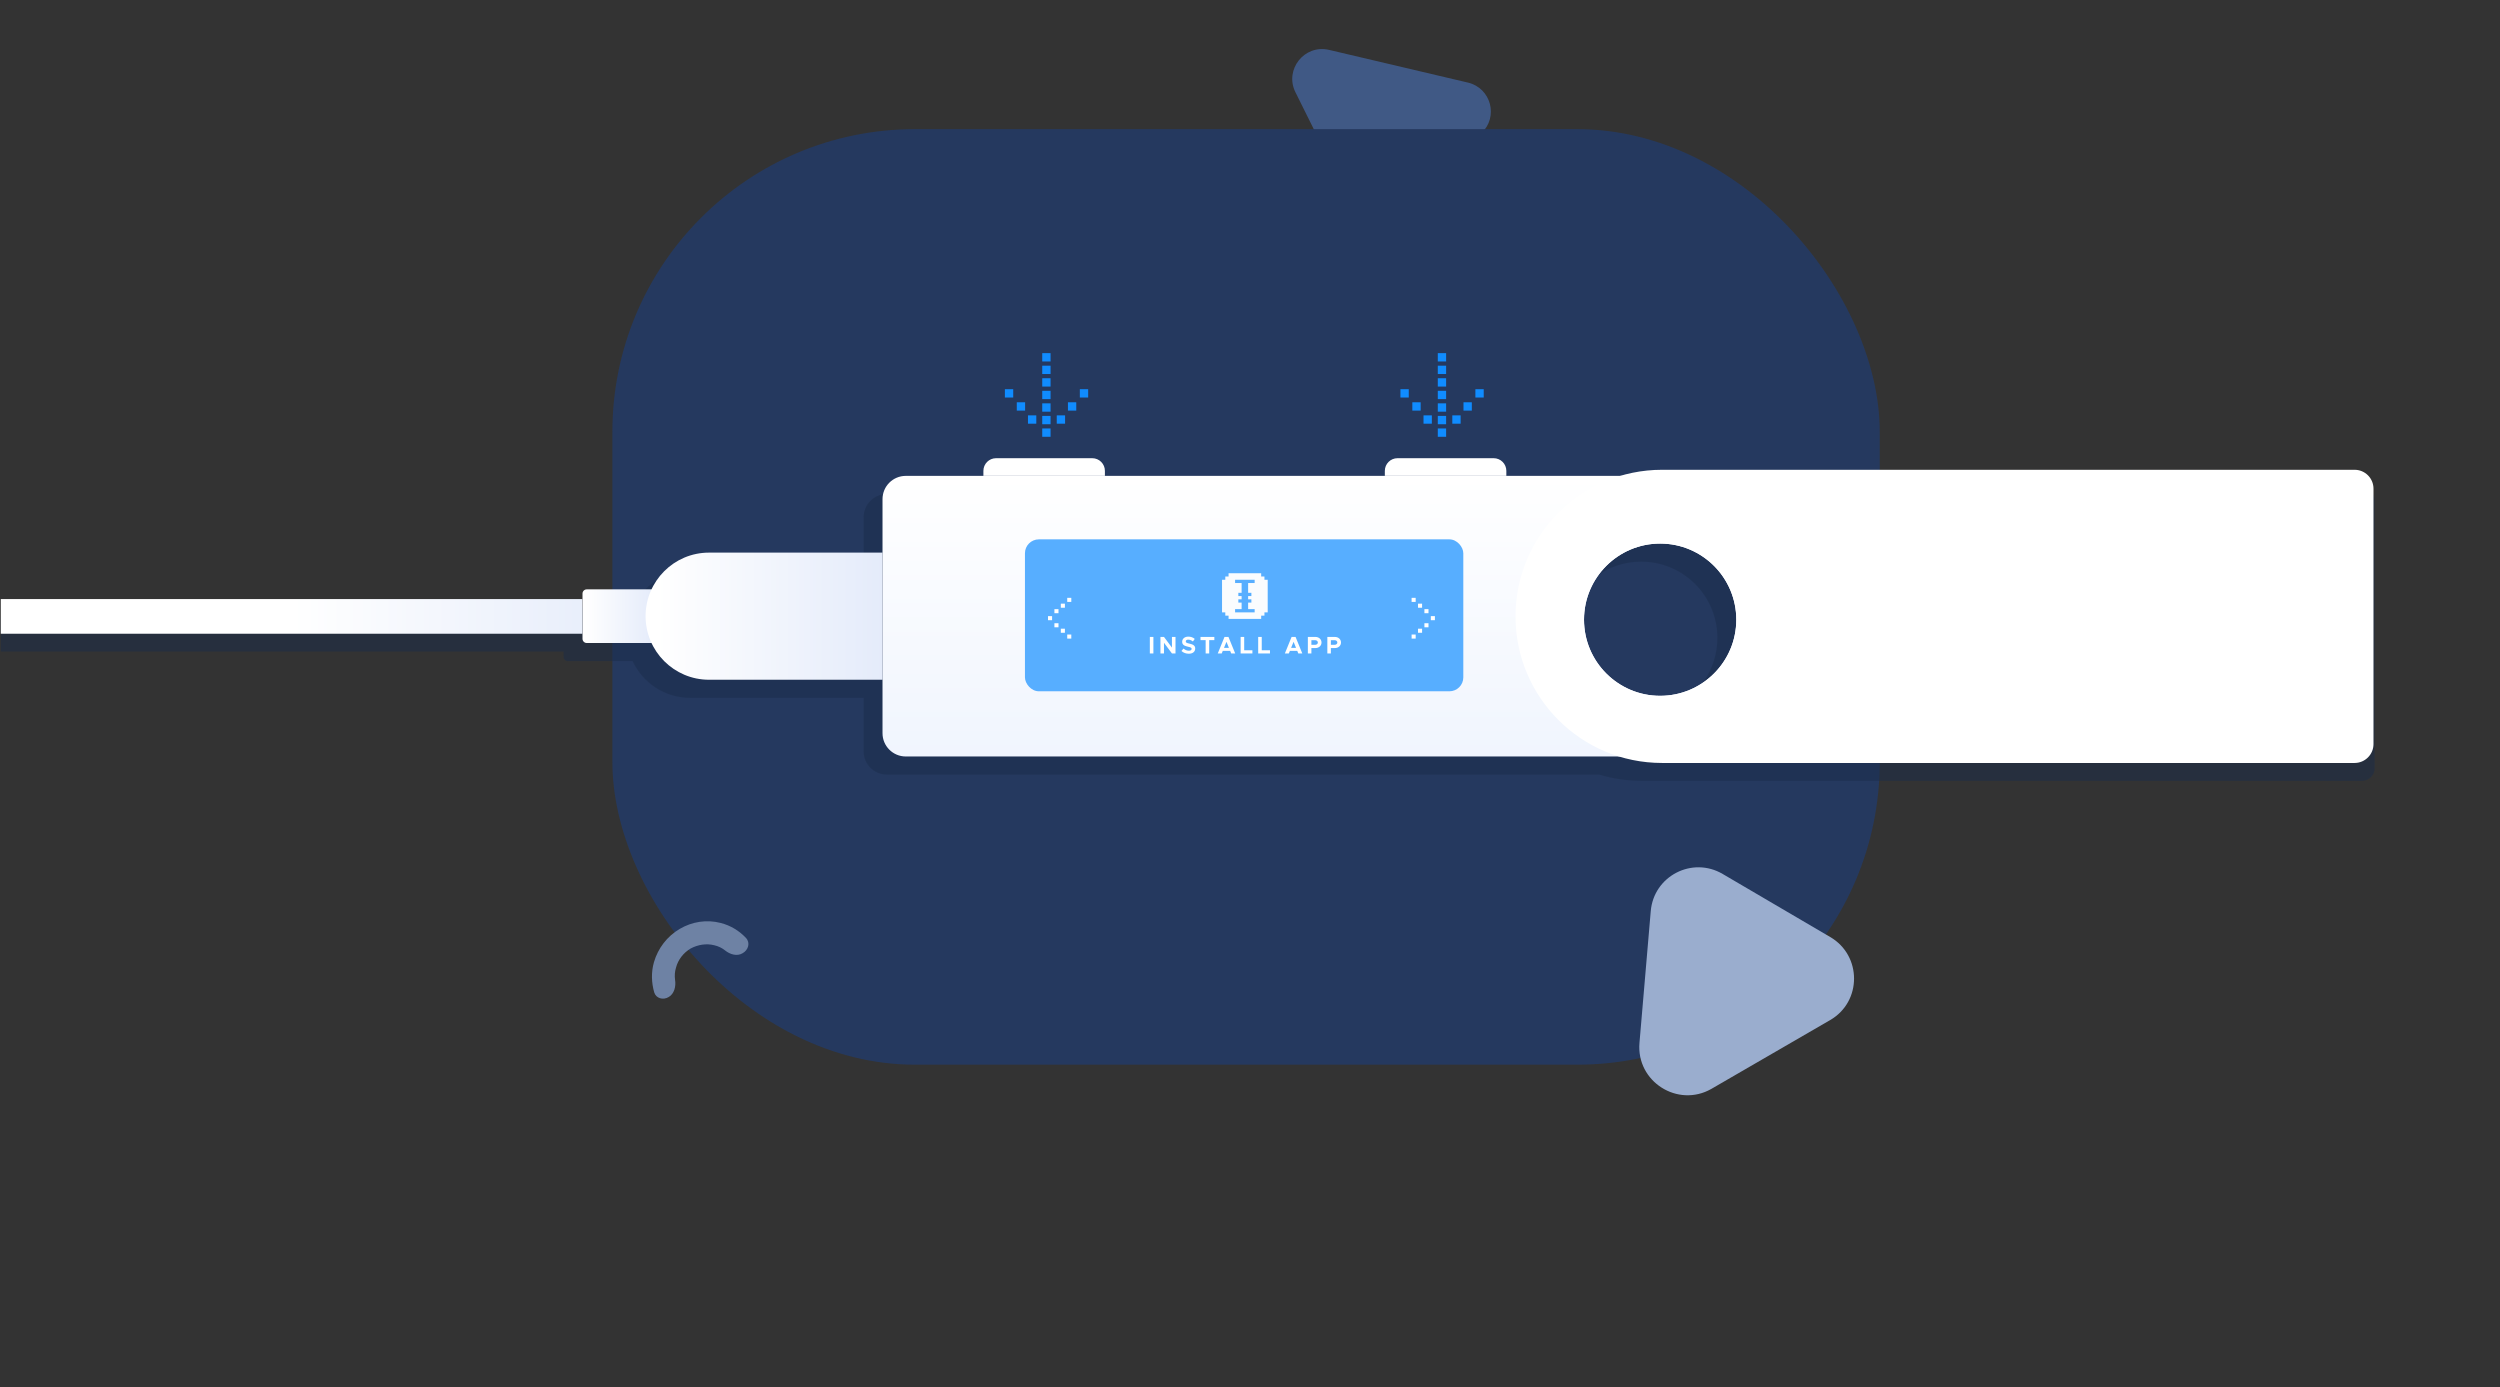 <svg width="793" height="440" viewBox="0 0 793 440" fill="none" xmlns="http://www.w3.org/2000/svg">
<rect x="0" y="0" width="793" height="440" fill="#333333" stroke="none"/>
<g clip-path="url(#clip0)">
<path d="M465.61 26.191C472.959 27.914 475.441 37.13 469.865 42.272L443.156 66.938C438.504 71.208 431.083 69.902 428.286 64.235L410.901 29.235C407.368 22.113 413.722 13.972 421.606 15.829L465.61 26.191Z" fill="#405985"/>
<rect x="194.25" y="40.964" width="402" height="296.757" rx="96" fill="#25395F"/>
<path d="M212.119 316.251C210.357 317.325 208.086 316.711 207.507 314.751C206.645 311.699 206.513 308.372 207.438 305.19C208.711 300.814 211.59 297.017 215.572 294.67C219.554 292.322 224.181 291.623 228.551 292.751C231.744 293.548 234.518 295.265 236.634 297.53C238.044 299.04 237.4 301.34 235.553 302.364C233.791 303.438 231.57 302.738 230.009 301.489C228.997 300.672 227.833 300.118 226.519 299.824C224.027 299.199 221.373 299.642 219.068 300.867C216.797 302.228 215.096 304.382 214.437 306.905C214.04 308.185 213.95 309.527 214.131 310.793C214.474 312.965 213.831 315.264 212.119 316.251Z" fill="#6E82A4"/>
<path d="M580.496 323.585C590.648 317.753 590.623 303.085 580.536 297.218L546.458 277.237C536.794 271.54 524.525 277.878 523.613 289.067L520.042 330.774C518.962 343.066 532.187 351.482 542.847 345.395L580.496 323.585Z" fill="#9AADCE"/>
<path opacity="0.5" fill-rule="evenodd" clip-rule="evenodd" d="M471.812 155.111V156.699H507.256C511.523 155.407 516.05 154.713 520.739 154.713L749.224 154.713C751.446 154.713 753.247 156.514 753.247 158.736V243.664C753.247 245.886 751.446 247.688 749.223 247.688L520.739 247.688C516.051 247.688 511.525 246.994 507.258 245.703H281.31C277.237 245.703 273.934 242.401 273.934 238.327V221.363H218.898C210.824 221.363 203.861 216.583 200.658 209.707C200.641 209.708 200.625 209.709 200.608 209.709C200.591 209.71 200.575 209.71 200.558 209.71H180.113C179.372 209.71 178.771 209.11 178.771 208.369L178.772 206.67H0.25V195.731H178.772L178.771 194.033C178.771 193.292 179.372 192.692 180.113 192.692H200.558C200.591 192.692 200.625 192.693 200.658 192.695C203.861 185.819 210.824 181.038 218.898 181.038H273.934V164.075C273.934 160.001 277.237 156.699 281.31 156.699H305.933V155.111C305.933 152.889 307.734 151.088 309.956 151.088H340.452C342.674 151.088 344.475 152.889 344.475 155.111V156.699H433.27V155.111C433.27 152.889 435.071 151.088 437.293 151.088H467.789C470.011 151.088 471.812 152.889 471.812 155.111ZM544.75 202.316C544.75 207.318 543.23 211.964 540.626 215.818C536.286 222.242 528.936 226.465 520.6 226.465C512.772 226.465 505.813 222.741 501.401 216.967C498.295 212.903 496.45 207.825 496.45 202.315C496.451 195.647 499.154 189.609 503.524 185.239C507.894 180.869 513.931 178.166 520.6 178.166C528.133 178.166 534.861 181.615 539.29 187.02C541.722 189.989 543.461 193.547 544.26 197.449C544.581 199.021 544.75 200.649 544.75 202.316Z" fill="#1B2D4B"/>
<path d="M207.899 188.285C207.899 187.544 207.299 186.943 206.558 186.943H186.113C185.372 186.943 184.772 187.544 184.772 188.285V202.621C184.772 203.361 185.372 203.962 186.113 203.962H206.558C207.299 203.962 207.899 203.361 207.899 202.621V188.285Z" fill="url(#paint0_linear)"/>
<path d="M279.934 175.29H224.898C213.787 175.29 204.78 184.342 204.78 195.453C204.78 206.563 213.787 215.615 224.898 215.615H279.934V175.29Z" fill="url(#paint1_linear)"/>
<path d="M0.25 190.016H184.725V201.016H0.25V190.016Z" fill="url(#paint2_linear)"/>
<path d="M439.27 150.95H477.812V149.363C477.812 147.141 476.011 145.34 473.789 145.34H443.293C441.071 145.34 439.27 147.141 439.27 149.363V150.95Z" fill="white"/>
<path d="M311.933 150.95H350.475V149.363C350.475 147.141 348.674 145.34 346.452 145.34H315.956C313.734 145.34 311.933 147.141 311.933 149.363V150.95Z" fill="white"/>
<path fill-rule="evenodd" clip-rule="evenodd" d="M287.31 150.95C283.236 150.95 279.934 154.253 279.934 158.327V232.578C279.934 236.652 283.236 239.955 287.31 239.955H565.816C569.89 239.955 573.193 236.652 573.193 232.578V158.327C573.193 154.253 569.89 150.95 565.816 150.95H287.31ZM526.6 220.717C539.938 220.717 550.751 209.905 550.751 196.567C550.751 183.229 539.938 172.417 526.6 172.417C513.263 172.417 502.45 183.229 502.45 196.567C502.45 209.905 513.263 220.717 526.6 220.717Z" fill="url(#paint3_linear)"/>
<path fill-rule="evenodd" clip-rule="evenodd" d="M527.225 149.015C501.544 149.015 480.725 169.833 480.725 195.515C480.725 221.196 501.544 242.015 527.225 242.015H746.873C750.187 242.015 752.873 239.328 752.873 236.015V155.015C752.873 151.701 750.187 149.015 746.873 149.015H527.225ZM526.601 220.716C539.938 220.716 550.751 209.904 550.751 196.566C550.751 183.228 539.938 172.416 526.601 172.416C513.263 172.416 502.45 183.228 502.45 196.566C502.45 209.904 513.263 220.716 526.601 220.716Z" fill="white"/>
<rect x="325.115" y="171.084" width="139.046" height="48.194" rx="4.412" fill="#57AEFF"/>
<rect x="333.722" y="196.727" width="1.293" height="1.293" transform="rotate(-180 333.722 196.727)" fill="white"/>
<rect x="335.754" y="198.98" width="1.293" height="1.293" transform="rotate(-180 335.754 198.98)" fill="white"/>
<rect width="1.293" height="1.293" transform="matrix(-1 -8.74228e-08 -8.74228e-08 1 335.754 193.218)" fill="white"/>
<rect x="337.786" y="200.717" width="1.293" height="1.293" transform="rotate(-180 337.786 200.717)" fill="white"/>
<rect width="1.293" height="1.293" transform="matrix(-1 -8.74228e-08 -8.74228e-08 1 337.786 191.48)" fill="white"/>
<rect x="339.817" y="202.564" width="1.293" height="1.293" transform="rotate(-180 339.817 202.564)" fill="white"/>
<rect width="1.293" height="1.293" transform="matrix(-1 -8.74228e-08 -8.74228e-08 1 339.818 189.633)" fill="white"/>
<rect width="1.293" height="1.293" transform="matrix(1 -8.74228e-08 -8.74228e-08 -1 453.856 196.727)" fill="white"/>
<rect width="1.293" height="1.293" transform="matrix(1 -8.74228e-08 -8.74228e-08 -1 451.824 198.98)" fill="white"/>
<rect x="451.824" y="193.218" width="1.293" height="1.293" fill="white"/>
<rect width="1.293" height="1.293" transform="matrix(1 -8.74228e-08 -8.74228e-08 -1 449.792 200.717)" fill="white"/>
<rect x="449.792" y="191.48" width="1.293" height="1.293" fill="white"/>
<rect width="1.293" height="1.293" transform="matrix(1 -8.74228e-08 -8.74228e-08 -1 447.761 202.564)" fill="white"/>
<rect x="447.76" y="189.633" width="1.293" height="1.293" fill="white"/>
<path d="M364.729 207.271H365.858V202.031H364.729V207.271ZM368.094 207.271H369.216V203.885L371.741 207.271H372.87V202.031H371.741V205.418L369.216 202.031H368.094V207.271ZM377.084 207.363C378.365 207.363 379.12 206.699 379.12 205.7C379.12 204.731 378.373 204.396 377.244 204.144C376.435 203.961 376.122 203.839 376.122 203.457C376.122 203.145 376.412 202.893 376.893 202.893C377.396 202.893 377.923 203.099 378.388 203.473L378.975 202.664C378.441 202.206 377.778 201.939 376.923 201.939C375.779 201.939 374.986 202.603 374.986 203.572C374.986 204.586 375.772 204.899 376.878 205.151C377.679 205.334 377.984 205.448 377.984 205.822C377.984 206.15 377.694 206.409 377.129 206.409C376.466 206.409 375.901 206.15 375.405 205.723L374.757 206.493C375.367 207.058 376.176 207.363 377.084 207.363ZM382.43 207.271H383.559V203.045H385.191V202.031H380.797V203.045H382.43V207.271ZM390.538 207.271H391.804L389.668 202.031H388.41L386.274 207.271H387.532L387.868 206.448H390.202L390.538 207.271ZM388.257 205.494L389.035 203.579L389.813 205.494H388.257ZM394.657 206.257V202.031H393.528V207.271H397.266V206.257H394.657ZM400.226 206.257V202.031H399.097V207.271H402.835V206.257H400.226ZM411.824 207.271H413.09L410.954 202.031H409.696L407.56 207.271H408.819L409.154 206.448H411.488L411.824 207.271ZM409.543 205.494L410.321 203.579L411.099 205.494H409.543ZM414.852 207.271H415.974V205.57H417.21C418.346 205.57 419.185 204.838 419.185 203.801C419.185 202.763 418.346 202.031 417.21 202.031H414.852V207.271ZM415.974 204.541V203.061H417.087C417.644 203.061 418.026 203.351 418.026 203.801C418.026 204.251 417.644 204.541 417.087 204.541H415.974ZM421.033 207.271H422.154V205.57H423.39C424.526 205.57 425.365 204.838 425.365 203.801C425.365 202.763 424.526 202.031 423.39 202.031H421.033V207.271ZM422.154 204.541V203.061H423.268C423.824 203.061 424.206 203.351 424.206 203.801C424.206 204.251 423.824 204.541 423.268 204.541H422.154Z" fill="white"/>
<path fill-rule="evenodd" clip-rule="evenodd" d="M389.7 181.832V182.867H388.665V183.901H387.631V194.246H388.665V195.281H389.7V196.315H400.045V195.281H401.079V194.246H402.114V183.901H401.079V182.867H400.045V181.832H389.7ZM397.976 184.936V183.901H391.769V184.936H393.838V188.039H392.803V189.074H393.838V190.108H392.803V191.143H393.838V193.212H391.769V194.246H397.976V193.212H395.907V191.143H396.941V190.108H395.907V189.074H396.941V188.039H395.907V184.936L397.976 184.936Z" fill="#FAFCFE"/>
<rect x="458.709" y="135.906" width="2.642" height="2.642" transform="rotate(90 458.709 135.906)" fill="#108CFF"/>
<rect x="458.709" y="131.925" width="2.642" height="2.642" transform="rotate(90 458.709 131.925)" fill="#108CFF"/>
<rect x="458.709" y="127.942" width="2.642" height="2.642" transform="rotate(90 458.709 127.942)" fill="#108CFF"/>
<rect x="458.709" y="123.961" width="2.642" height="2.642" transform="rotate(90 458.709 123.961)" fill="#108CFF"/>
<rect x="458.709" y="119.979" width="2.642" height="2.642" transform="rotate(90 458.709 119.979)" fill="#108CFF"/>
<rect x="458.709" y="115.997" width="2.642" height="2.642" transform="rotate(90 458.709 115.997)" fill="#108CFF"/>
<rect x="458.709" y="112.016" width="2.642" height="2.642" transform="rotate(90 458.709 112.016)" fill="#108CFF"/>
<rect x="463.313" y="131.755" width="2.642" height="2.642" transform="rotate(90 463.313 131.755)" fill="#108CFF"/>
<rect width="2.642" height="2.642" transform="matrix(-4.37114e-08 1 1 4.37114e-08 451.541 131.755)" fill="#108CFF"/>
<rect x="466.861" y="127.604" width="2.642" height="2.642" transform="rotate(90 466.861 127.604)" fill="#108CFF"/>
<rect width="2.642" height="2.642" transform="matrix(-4.37114e-08 1 1 4.37114e-08 447.992 127.604)" fill="#108CFF"/>
<rect x="470.635" y="123.453" width="2.642" height="2.642" transform="rotate(90 470.635 123.453)" fill="#108CFF"/>
<rect width="2.642" height="2.642" transform="matrix(-4.37114e-08 1 1 4.37114e-08 444.218 123.453)" fill="#108CFF"/>
<rect x="333.241" y="135.906" width="2.642" height="2.642" transform="rotate(90 333.241 135.906)" fill="#108CFF"/>
<rect x="333.241" y="131.925" width="2.642" height="2.642" transform="rotate(90 333.241 131.925)" fill="#108CFF"/>
<rect x="333.241" y="127.942" width="2.642" height="2.642" transform="rotate(90 333.241 127.942)" fill="#108CFF"/>
<rect x="333.241" y="123.961" width="2.642" height="2.642" transform="rotate(90 333.241 123.961)" fill="#108CFF"/>
<rect x="333.241" y="119.979" width="2.642" height="2.642" transform="rotate(90 333.241 119.979)" fill="#108CFF"/>
<rect x="333.241" y="115.997" width="2.642" height="2.642" transform="rotate(90 333.241 115.997)" fill="#108CFF"/>
<rect x="333.241" y="112.016" width="2.642" height="2.642" transform="rotate(90 333.241 112.016)" fill="#108CFF"/>
<rect x="337.844" y="131.755" width="2.642" height="2.642" transform="rotate(90 337.844 131.755)" fill="#108CFF"/>
<rect width="2.642" height="2.642" transform="matrix(-4.37114e-08 1 1 4.37114e-08 326.072 131.755)" fill="#108CFF"/>
<rect x="341.392" y="127.604" width="2.642" height="2.642" transform="rotate(90 341.392 127.604)" fill="#108CFF"/>
<rect width="2.642" height="2.642" transform="matrix(-4.37114e-08 1 1 4.37114e-08 322.523 127.604)" fill="#108CFF"/>
<rect x="345.166" y="123.453" width="2.642" height="2.642" transform="rotate(90 345.166 123.453)" fill="#108CFF"/>
<rect width="2.642" height="2.642" transform="matrix(-4.37114e-08 1 1 4.37114e-08 318.75 123.453)" fill="#108CFF"/>
</g>
<defs>
<linearGradient id="paint0_linear" x1="185.603" y1="194.281" x2="207.651" y2="194.281" gradientUnits="userSpaceOnUse">
<stop stop-color="white"/>
<stop offset="1" stop-color="#E4EBFA"/>
</linearGradient>
<linearGradient id="paint1_linear" x1="208.399" y1="198.018" x2="280.522" y2="198.018" gradientUnits="userSpaceOnUse">
<stop stop-color="white"/>
<stop offset="1" stop-color="#E4EBFA"/>
</linearGradient>
<linearGradient id="paint2_linear" x1="92.488" y1="190.016" x2="204.204" y2="190.016" gradientUnits="userSpaceOnUse">
<stop stop-color="white"/>
<stop offset="1" stop-color="#E4EBFA"/>
</linearGradient>
<linearGradient id="paint3_linear" x1="426.563" y1="150.95" x2="426.563" y2="240.764" gradientUnits="userSpaceOnUse">
<stop stop-color="white"/>
<stop offset="1" stop-color="#F0F5FE"/>
</linearGradient>
<clipPath id="clip0">
<rect width="792" height="440" fill="white" transform="translate(0.25)"/>
</clipPath>
</defs>
</svg>
